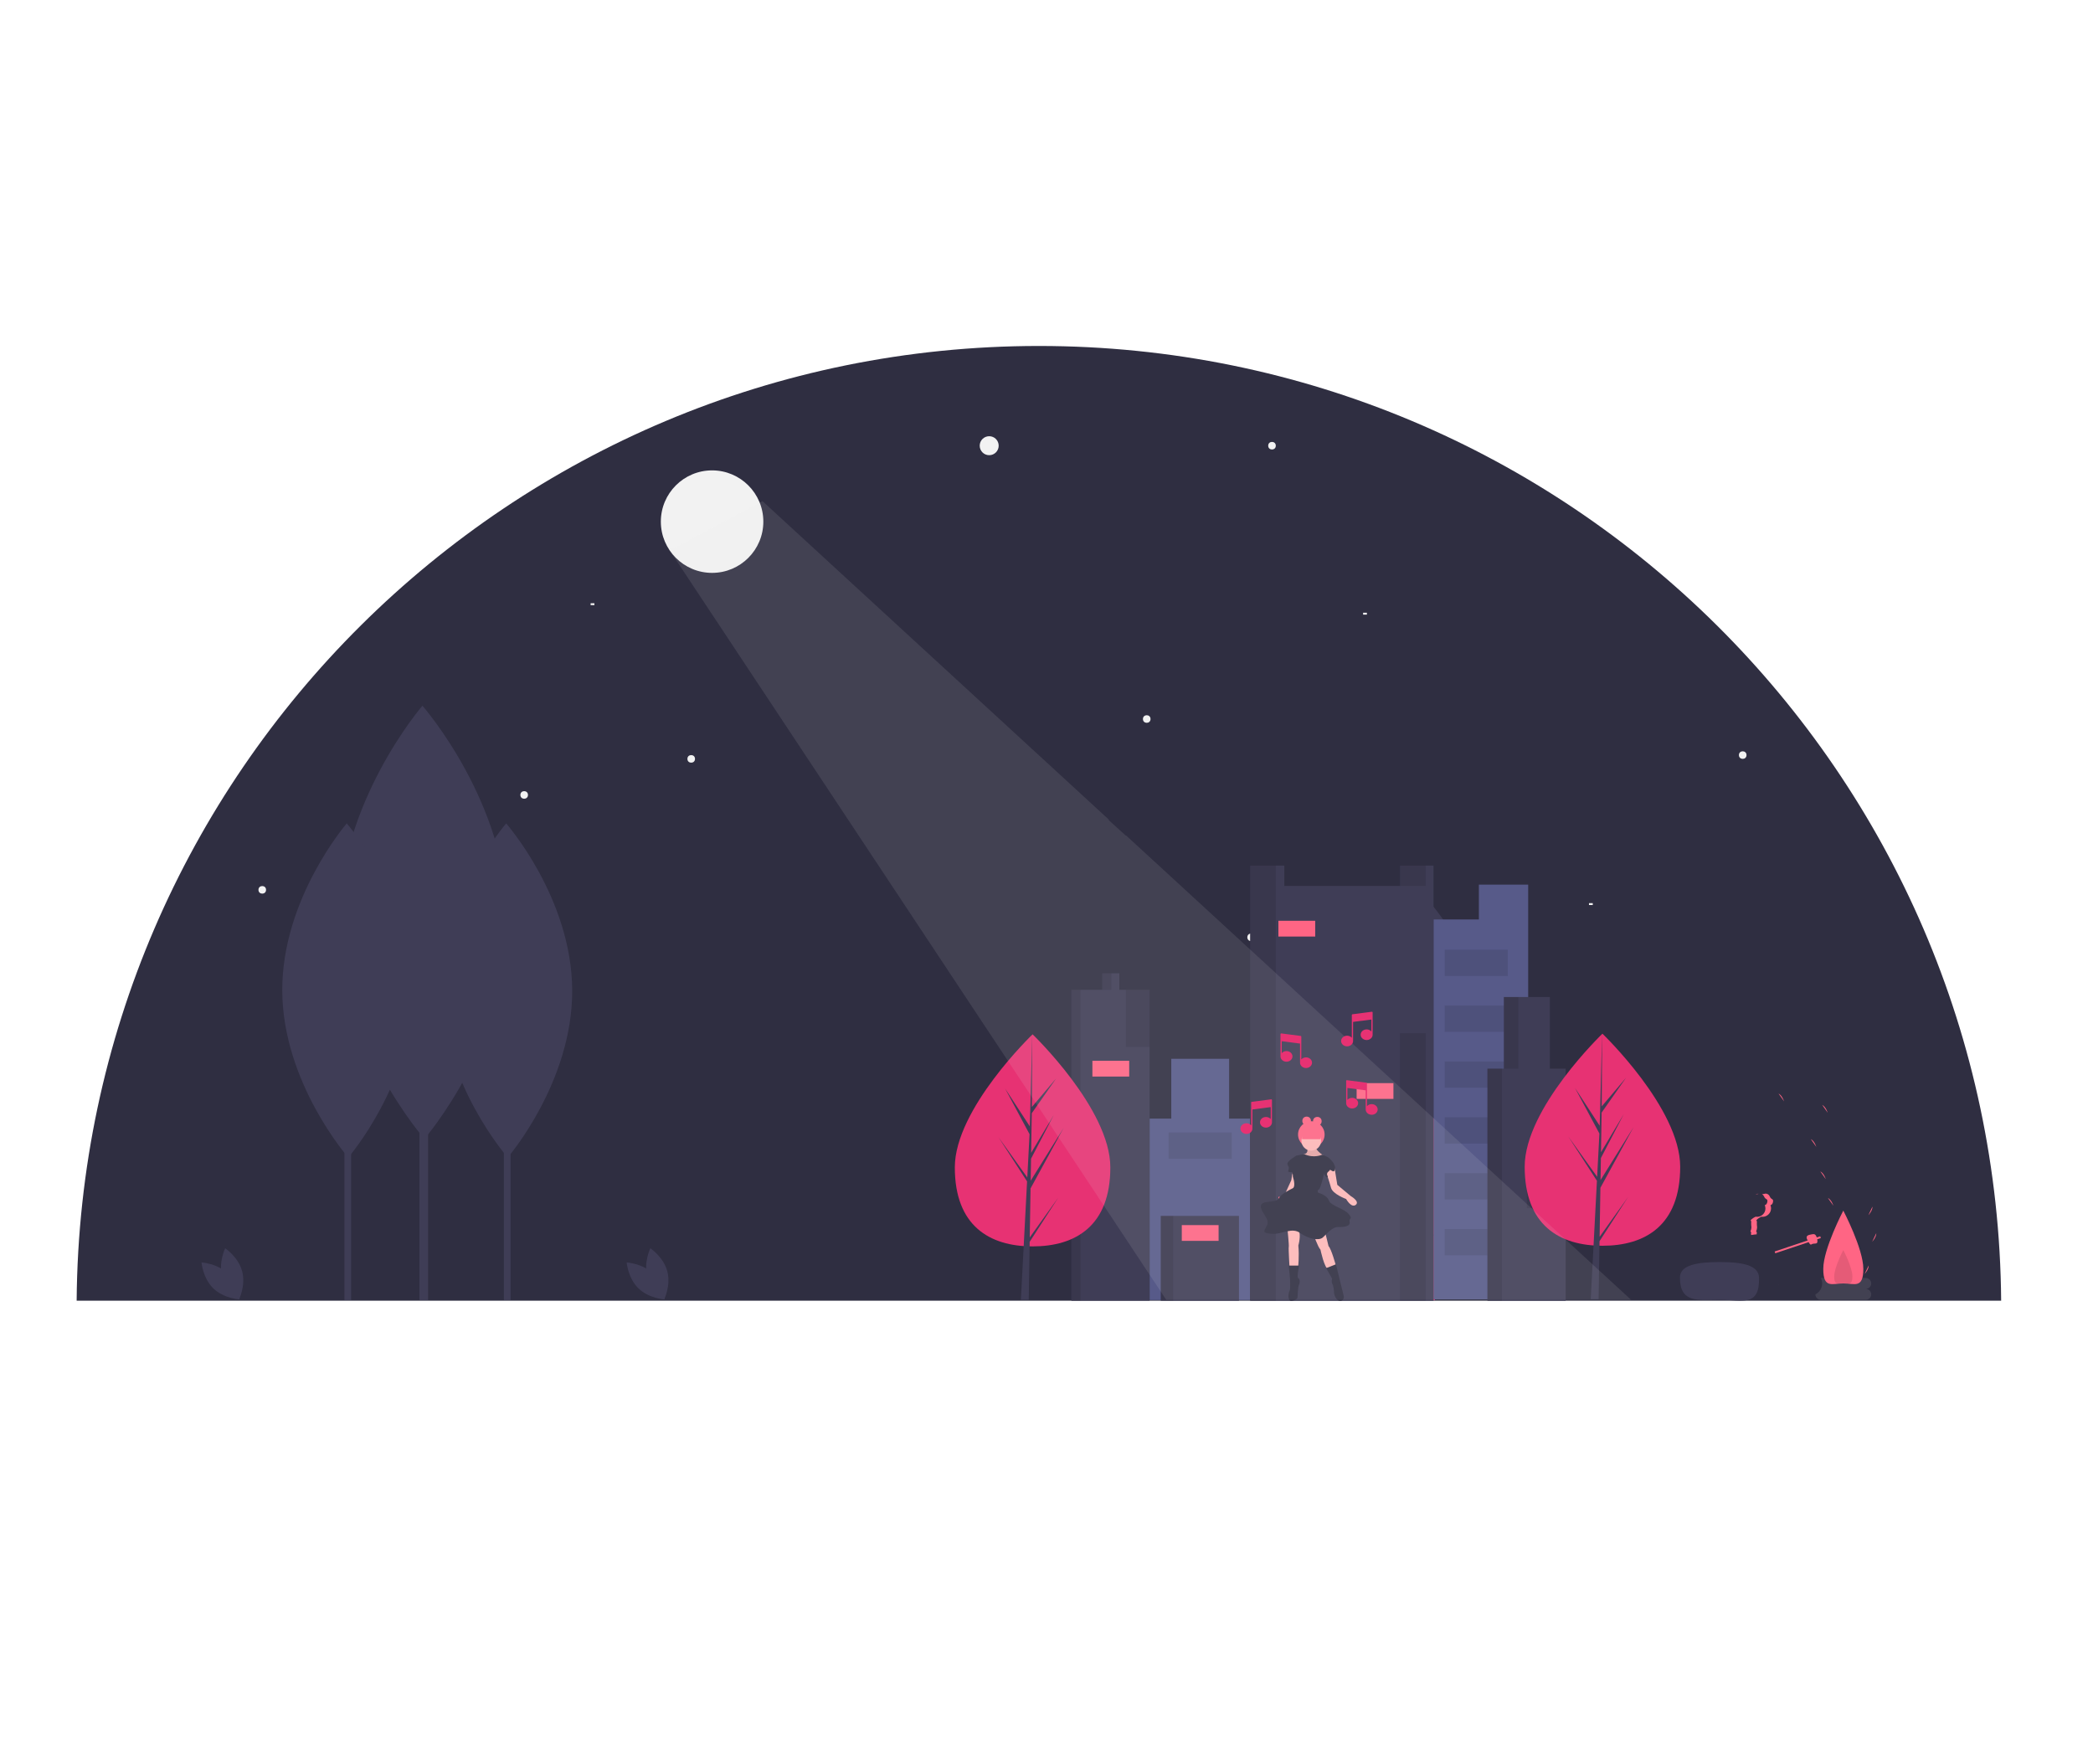 <?xml version="1.0" encoding="UTF-8" standalone="no"?>
<!-- Creator: CorelDRAW 2017 -->

<svg
   xmlns:dc="http://purl.org/dc/elements/1.1/"
   xmlns:cc="http://creativecommons.org/ns#"
   xmlns:rdf="http://www.w3.org/1999/02/22-rdf-syntax-ns#"
   xmlns:svg="http://www.w3.org/2000/svg"
   xmlns="http://www.w3.org/2000/svg"
   xmlns:sodipodi="http://sodipodi.sourceforge.net/DTD/sodipodi-0.dtd"
   xmlns:inkscape="http://www.inkscape.org/namespaces/inkscape"
   xml:space="preserve"
   width="210mm"
   height="177mm"
   version="1.1"
   style="clip-rule:evenodd;fill-rule:evenodd;image-rendering:optimizeQuality;shape-rendering:geometricPrecision;text-rendering:geometricPrecision"
   viewBox="0 0 21000 17700"
   id="svg265"
   sodipodi:docname="paradigm.svg"
   inkscape:version="0.92.4 (5da689c313, 2019-01-14)"><sodipodi:namedview
   pagecolor="#ffffff"
   bordercolor="#666666"
   borderopacity="1"
   objecttolerance="10"
   gridtolerance="10"
   guidetolerance="10"
   inkscape:pageopacity="0"
   inkscape:pageshadow="2"
   inkscape:window-width="1301"
   inkscape:window-height="744"
   id="namedview267"
   showgrid="false"
   inkscape:zoom="0.2102413"
   inkscape:cx="396.85039"
   inkscape:cy="561.25984"
   inkscape:window-x="65"
   inkscape:window-y="24"
   inkscape:window-maximized="1"
   inkscape:current-layer="svg265" />
 <defs
   id="defs7">
  <style
   type="text/css"
   id="style2">
   <![CDATA[
    .fil0 {fill:#2F2E41}
    .fil2 {fill:#3F3D56}
    .fil8 {fill:#575A89}
    .fil7 {fill:#E6D5E2}
    .fil3 {fill:#E73273}
    .fil1 {fill:#F2F2F2}
    .fil5 {fill:#FF6584}
    .fil9 {fill:#FFB8B8}
    .fil6 {fill:black;fill-opacity:0.102}
    .fil4 {fill:#F2F2F2;fill-opacity:0.102}
   ]]>
   .bg {
    animation: fade 5s 0.5s infinite;
    opacity: 0;
   }
   .moon {
    animation: move 5s 0.5s infinite;
   }
   .moonlight {
    animation: appear 5s infinite;
    transform: translateX(500px);
   }
   .tune1 {
    animation: shake 1s 1s linear infinite;
   }
   .tune2 {
    animation: shake 1s 2s linear infinite;
   }
   .tune3 {
    animation: shake 1s 3s linear infinite;
   }
   .tune4 {
    animation: shake 1s 4s linear infinite;
   }
   <!-- Animations-->
   @keyframes fade {
    70% {
      opacity: 0;
    }
    90% {
      opacity: 1;
    }
    100% {
      opacity: 0;
    }
   }
   @keyframes move {
    0% {
      transform: rotate(5deg) translateX(50px) rotate(5deg);
      opacity: 0;
    }
    10% {
      transform: rotate(5deg) translateX(50px) rotate(5deg);
      opacity: 1;
    }
    90% {
      transform: rotate(0deg) translateX(500px) rotate(0deg);
      opacity: 1;
    }
    100% {
      transform: rotate(0deg) translateX(500px) rotate(0deg);
      opacity: 0;
    }
   }
   @keyframes appear {
    0% {
        opacity: 0;
    }
    80% {
        opacity: 0;
    }
    100% {
        opacity: 1;
    }
   }
  @keyframes shake {
    10%, 90% {
      transform: translate3d(-10px, 0, 0);
    }
    20%, 80% {
      transform: translate3d(20px, 0, 0);
    }
    30%, 50%, 70% {
      transform: translate3d(-40px, 0, 0);
    }
    40%, 60% {
      transform: translate3d(40px, 0, 0);
    }
  </style>
    <clipPath
   id="id0">
     <path
   d="m 9096.77,12588.88 h 8244.77 v 5801.05 H 9096.77 Z"
   id="path4"
   inkscape:connector-curvature="0" />
    </clipPath>
 </defs>
 <g
   id="Layer_x0020_1"
   transform="translate(0,-4856.251)">
  <path
   class="fil0"
   d="m 10423.75,8327.52 c -5306.97,0 -9613.72,4281.68 -9654.68,9578.99 H 20078.43 C 20037.47,12609.2 15730.72,8327.52 10423.75,8327.52 Z"
   id="path10"
   inkscape:connector-curvature="0" />
  <circle
   class="fil1"
   cx="9925.05"
   cy="9328.15"
   r="95.22"
   id="circle12" />
  <circle
   class="fil1"
   cx="6935.19"
   cy="12470.37"
   r="38.08"
   id="circle14" />
  <circle
   class="fil1"
   cx="12553.08"
   cy="14260.48"
   r="38.08"
   id="circle16" />
  <circle
   class="fil1"
   cx="2631.31"
   cy="13784.38"
   r="38.08"
   id="circle18" />
  <circle
   class="fil1"
   cx="17485.4"
   cy="12432.28"
   r="38.08"
   id="circle20" />
  <circle
   class="fil1"
   cx="5259.34"
   cy="12832.2"
   r="38.08"
   id="circle22" />
  <circle
   class="fil1"
   cx="11505.67"
   cy="12070.45"
   r="38.08"
   id="circle24" />
  <circle
   class="fil1"
   cx="12762.56"
   cy="9328.15"
   r="38.08"
   id="circle26" />
  <rect
   class="fil1"
   x="4802.29"
   y="13822.47"
   width="38.09"
   height="19.04"
   id="rect28" />
  <rect
   class="fil1"
   x="5925.87"
   y="10908.79"
   width="38.09"
   height="19.04"
   id="rect30" />
  <rect
   class="fil1"
   x="15942.86"
   y="13917.69"
   width="38.09"
   height="19.04"
   id="rect32" />
  <rect
   class="fil1"
   x="13676.66"
   y="11004"
   width="38.09"
   height="19.04"
   id="rect34" />
  <rect
   class="fil2"
   x="5055.61"
   y="15253.34"
   width="67.02"
   height="2647.14"
   id="rect36" />
  <path
   class="fil2"
   d="m 5741.1,14790.85 c 4.27,925.64 -646.97,1679.04 -646.97,1679.04 0,0 -658.15,-747.36 -662.42,-1673 -4.27,-925.65 646.98,-1679.04 646.98,-1679.04 0,0 658.15,747.37 662.41,1673 z"
   id="path38"
   inkscape:connector-curvature="0" />
  <rect
   class="fil2"
   x="4208.55"
   y="14468.59"
   width="86.88"
   height="3431.89"
   id="rect40" />
  <path
   class="fil2"
   d="m 5097.27,14106.11 c 5.53,1200.04 -838.77,2176.79 -838.77,2176.79 0,0 -853.26,-968.92 -858.8,-2168.97 -5.53,-1200.05 838.77,-2176.78 838.77,-2176.78 0,0 853.26,968.91 858.8,2168.96 z"
   id="path42"
   inkscape:connector-curvature="0" />
  <rect
   class="fil3"
   x="14329.9"
   y="15253.34"
   width="67.02"
   height="2647.14"
   id="rect44" />
  <path
   class="fil2"
   d="m 15015.4,15590.69 c 4.26,925.64 -646.98,1679.03 -646.98,1679.03 0,0 -658.15,-747.35 -662.42,-1673 -4.27,-925.64 646.98,-1679.03 646.98,-1679.03 0,0 658.15,747.36 662.42,1673 z"
   id="path46"
   inkscape:connector-curvature="0" />
  <rect
   class="fil2"
   x="3455.93"
   y="15253.34"
   width="67.02"
   height="2647.14"
   id="rect48" />
  <path
   class="fil2"
   d="m 4141.43,14790.85 c 4.27,925.64 -646.97,1679.04 -646.97,1679.04 0,0 -658.15,-747.36 -662.42,-1673 -4.27,-925.65 646.97,-1679.04 646.97,-1679.04 0,0 658.15,747.37 662.42,1673 z"
   id="path50"
   inkscape:connector-curvature="0" />
  <path
   class="fil3"
   d="m 14830.22,16486.1 -1119.83,-1029.66 c -3.03,46.27 -4.6,93.04 -4.39,140.29 4.27,925.64 662.42,1673 662.42,1673 191.37,-236.88 347.32,-501.48 461.64,-783.49 z"
   id="path52"
   inkscape:connector-curvature="0" />
  <path
   class="fil2"
   d="m 6494.44,17664.35 c 38.37,141.83 169.8,229.67 169.8,229.67 0,0 69.21,-142.11 30.84,-283.94 -38.37,-141.83 -169.79,-229.68 -169.79,-229.68 0,0 -69.22,142.12 -30.85,283.95 z"
   id="path54"
   inkscape:connector-curvature="0" />
  <path
   class="fil2"
   d="m 6550.82,17633.87 c 105.28,102.49 118.14,260.04 118.14,260.04 0,0 -157.83,-8.62 -263.12,-111.11 -105.29,-102.5 -118.14,-260.04 -118.14,-260.04 0,0 157.84,8.62 263.12,111.11 z"
   id="path56"
   inkscape:connector-curvature="0" />
  <path
   class="fil3"
   d="m 11902.85,17664.35 c 38.37,141.83 169.8,229.67 169.8,229.67 0,0 69.21,-142.11 30.84,-283.94 -38.37,-141.83 -169.79,-229.68 -169.79,-229.68 0,0 -69.21,142.12 -30.85,283.95 z"
   id="path58"
   inkscape:connector-curvature="0" />
  <path
   class="fil3"
   d="m 11959.24,17633.87 c 105.28,102.49 118.14,260.04 118.14,260.04 0,0 -157.83,-8.62 -263.12,-111.11 -105.29,-102.5 -118.14,-260.04 -118.14,-260.04 0,0 157.83,8.62 263.12,111.11 z"
   id="path60"
   inkscape:connector-curvature="0" />
  <path
   class="fil2"
   d="m 2228.65,17664.35 c 38.37,141.83 169.79,229.67 169.79,229.67 0,0 69.21,-142.11 30.84,-283.94 -38.37,-141.83 -169.79,-229.68 -169.79,-229.68 0,0 -69.21,142.12 -30.84,283.95 z"
   id="path62"
   inkscape:connector-curvature="0" />
  <path
   class="fil2"
   d="m 2285.03,17633.87 c 105.28,102.49 118.14,260.04 118.14,260.04 0,0 -157.84,-8.62 -263.12,-111.11 -105.29,-102.5 -118.15,-260.04 -118.15,-260.04 0,0 157.85,8.62 263.13,111.11 z"
   id="path64"
   inkscape:connector-curvature="0" />
  <path
   class="fil4"
   d="m 18720.01,17788.23 c 30.25,0 54.8,-24.55 54.8,-54.81 0,-30.26 -24.55,-54.8 -54.8,-54.8 l -450.58,0.01 c 8.5,16.99 12.94,35.78 12.94,54.79 0,46.41 -26.24,88.85 -67.74,109.59 0,30.27 24.55,54.81 54.8,54.81 h 450.58 c 30.25,0 54.8,-24.54 54.8,-54.8 0,-30.26 -24.55,-54.8 -54.8,-54.8 z"
   id="path66"
   inkscape:connector-curvature="0" />
  <path
   class="fil2"
   d="m 17649.1,17675.16 c 7.7,298.84 -173.07,222.67 -392.22,222.67 -219.15,0 -399.92,38.09 -401.4,-222.67 -0.72,-128.41 178.96,-156.34 398.12,-156.34 219.15,0 392.2,27.97 395.5,156.34 z"
   id="path68"
   inkscape:connector-curvature="0" />
  <path
   class="fil5"
   d="m 17634.96,16836.61 c 3.16,-0.55 6.28,-1.41 9.4,-2.21 -2.81,-0.36 -5.65,-0.54 -8.47,-0.54 -7.25,0 -14.46,1.16 -21.35,3.41 2.49,0.22 5.03,0.34 7.53,0.34 4.31,0 8.64,-0.34 12.89,-1 z"
   id="path70"
   inkscape:connector-curvature="0" />
  <path
   class="fil5"
   d="m 17698.48,16858.29 c 2.16,4.11 3.88,8.45 6.29,12.43 3.39,5.57 8.05,10.28 13.59,13.74 4,1.95 7.7,4.53 10.9,7.63 2.68,4.06 4.11,8.82 4.11,13.69 0,1.69 -0.18,3.4 -0.53,5.07 -0.63,8.34 -3.13,16.46 -7.32,23.71 -4.11,6.91 -10.84,11.88 -18.66,13.78 4.37,10.33 6.62,21.47 6.62,32.69 0,46.36 -37.6,83.96 -83.96,83.96 -4.68,0 -9.38,-0.4 -14,-1.18 -2.42,1.59 -5.94,2.58 -8.48,3.98 -10.53,5.38 -20.62,11.79 -29.98,19.01 -4.77,3.88 -9.07,8.34 -12.78,13.25 0.51,0.54 1.26,0.82 1.7,1.41 2.49,3.77 4.13,8.05 4.76,12.52 -0.38,5.87 -0.6,11.87 -0.6,17.76 0,12.15 0.87,24.34 2.54,36.36 -0.11,8.08 -1.29,16.17 -3.5,23.96 0.05,0.4 0.07,0.81 0.07,1.22 0,2.73 -0.97,5.37 -2.74,7.45 -1.13,3.24 -2.36,6.43 -3.7,9.6 0.51,0.53 1.01,1.08 1.52,1.57 3.65,3.57 5.73,8.5 5.73,13.63 0,1.31 -0.14,2.62 -0.41,3.9 -0.83,2.53 -1.42,5.14 -1.72,7.78 0.32,3.23 1.28,6.38 2.8,9.25 0.12,0.3 0.13,0.64 0.25,0.94 12.19,-1.89 24.39,-3.74 36.65,-5.12 6.04,-0.69 12.15,-1.11 18.19,-1.2 -0.45,-1.23 -0.71,-2.54 -0.76,-3.87 0.3,-2.64 0.88,-5.25 1.73,-7.77 0.26,-1.29 0.4,-2.6 0.4,-3.91 0,-5.13 -2.07,-10.06 -5.74,-13.64 -0.5,-0.48 -1,-1.04 -1.51,-1.57 1.35,-3.16 2.58,-6.35 3.7,-9.58 1.77,-2.09 2.74,-4.73 2.74,-7.46 0,-0.41 -0.02,-0.82 -0.06,-1.22 2.2,-7.79 3.38,-15.88 3.48,-23.98 -1.67,-12 -2.53,-24.19 -2.53,-36.34 0,-5.89 0.22,-11.89 0.61,-17.75 -0.64,-4.48 -2.28,-8.76 -4.77,-12.52 -0.45,-0.6 -1.19,-0.88 -1.7,-1.41 3.71,-4.92 8,-9.38 12.78,-13.26 9.35,-7.22 19.44,-13.63 29.98,-19.01 2.53,-1.39 6.06,-2.38 8.48,-3.98 3.68,0.62 7.46,1.01 11.2,1.13 0.17,0 0.36,0 0.53,0 47.2,0 85.47,-38.27 85.47,-85.48 0,-10.64 -1.99,-21.21 -5.86,-31.12 7.81,-1.9 14.54,-6.87 18.66,-13.77 4.18,-7.26 6.69,-15.38 7.32,-23.73 0.35,-1.67 0.53,-3.37 0.53,-5.07 0,-4.87 -1.43,-9.62 -4.11,-13.68 -3.2,-3.1 -6.89,-5.68 -10.9,-7.63 -5.53,-3.46 -10.2,-8.17 -13.58,-13.76 -2.41,-3.97 -4.13,-8.32 -6.3,-12.43 -7.33,-15.52 -22.69,-25.69 -39.83,-26.38 -7.95,1 -15.94,2.59 -23.7,4.72 -3.72,0.58 -7.52,0.89 -11.32,0.89 -0.62,0 -1.26,-0.02 -1.87,-0.03 8.3,5.01 15.08,12.22 19.59,20.81 z"
   id="path72"
   inkscape:connector-curvature="0" />
  <path
   class="fil5"
   d="m 17844.98,17745.58 c 0.94,0.86 1.86,1.76 2.82,2.59 -0.7,-1.02 -1.48,-2.01 -2.1,-3.07 z"
   id="path74"
   inkscape:connector-curvature="0" />
  <path
   class="fil5"
   d="m 18695.66,17587.3 c 0,201.76 -89.97,146.13 -200.93,146.13 -110.97,0 -200.93,55.63 -200.93,-146.13 0,-201.77 200.93,-584.53 200.93,-584.53 0,0 200.93,382.76 200.93,584.53 z"
   id="path76"
   inkscape:connector-curvature="0" />
  <path
   class="fil6"
   d="m 18586.06,17664.49 c 0,91.71 -40.89,66.43 -91.33,66.43 -50.44,0 -91.33,25.28 -91.33,-66.43 0,-91.71 91.33,-265.69 91.33,-265.69 0,0 91.33,173.99 91.33,265.69 z"
   id="path78"
   inkscape:connector-curvature="0" />
  <g
   id="g82">
   <path
   class="fil5"
   d="m 18746.58,17048.17 c 0,0 41.75,-43.41 40.91,-85.98 z m 0,0 z"
   id="path80"
   inkscape:connector-curvature="0" />
  </g>
  <g
   id="g86">
   <path
   class="fil5"
   d="m 18318.79,16686.49 c 0,0 -17.43,-57.64 -54.96,-77.75 z m 0,0 z"
   id="path84"
   inkscape:connector-curvature="0" />
  </g>
  <g
   id="g90">
   <path
   class="fil5"
   d="m 17899.83,15905.7 c 0,0 -17.43,-57.64 -54.96,-77.75 z m 0,0 z"
   id="path88"
   inkscape:connector-curvature="0" />
  </g>
  <g
   id="g94">
   <path
   class="fil5"
   d="m 18394.96,16953.11 c 0,0 -17.42,-57.65 -54.96,-77.76 z m 0,0 z"
   id="path92"
   inkscape:connector-curvature="0" />
  </g>
  <g
   id="g98">
   <path
   class="fil5"
   d="m 18337.83,16019.96 c 0,0 -17.42,-57.64 -54.96,-77.75 z m 0,0 z"
   id="path96"
   inkscape:connector-curvature="0" />
  </g>
  <g
   id="g102">
   <path
   class="fil5"
   d="m 18223.57,16362.75 c 0,0 -17.42,-57.65 -54.96,-77.76 z m 0,0 z"
   id="path100"
   inkscape:connector-curvature="0" />
  </g>
  <g
   id="g106">
   <path
   class="fil5"
   d="m 18708.49,17638.53 c 0,0 41.75,-43.41 40.91,-85.98 z m 0,0 z"
   id="path104"
   inkscape:connector-curvature="0" />
  </g>
  <g
   id="g110">
   <path
   class="fil5"
   d="m 18784.67,17314.79 c 0,0 41.75,-43.41 40.91,-85.99 z m 0,0 z"
   id="path108"
   inkscape:connector-curvature="0" />
  </g>
  <rect
   class="fil5"
   transform="matrix(0.683,-0.228,0.228,0.683,17806.1,17412.7)"
   width="669.35"
   height="26.47"
   id="rect112"
   x="0"
   y="0" />
  <path
   class="fil5"
   d="m 18230,17278.52 c 17.15,67.04 -11.65,51.03 -37.92,56.46 -26.27,5.44 -21.1,29.63 -57.21,-36.78 -24.98,-45.92 11.64,-51.03 37.91,-56.46 26.28,-5.44 45.51,-9.01 57.22,36.78 z"
   id="path114"
   inkscape:connector-curvature="0" />
  <circle
   class="moon fil1"
   cx="7144.67"
   cy="10089.91"
   r="514.18"
   id="circle116" />
  <g
   id="g186">
   <path
   class="bg fil7"
   d="m 15064.78,13764.93 c -1160.66,-894.64 -2775.4,-931.2 -3953.43,-59.51 -622.74,460.8 -1105.52,1165.8 -1017.68,2239.21 31.03,379.69 117.44,691.18 243.5,946.16 510.58,1033.69 2607.65,993.89 2724.12,993.74 75.45,-0.08 150.91,1.61 226.36,5.06 263.91,12.35 381.42,-209.57 639.63,-155.7 369.24,77.03 839.36,115.63 1259.38,-30.14 70.84,-24.85 140.71,-55.12 207.17,-90.43 230.83,-122.64 635.95,15.45 787.01,-275.49 113.52,-218.36 196.22,-492.15 236.03,-833.16 144.9,-1241.91 -578.97,-2143.81 -1352.09,-2739.74 z"
   id="path118"
   inkscape:connector-curvature="0" />
   <polygon
   class="fil8"
   points="14383.24,17893.33 15332.89,17893.33 15332.89,14226.61 15332.89,14081.52 15332.89,13732 14838.27,13732 14838.27,14081.52 14383.24,14081.52 "
   id="polygon120" />
   <polygon
   class="fil8"
   points="11751.9,16079.75 11534.28,16079.75 11534.28,17899.92 12543.28,17899.92 12543.28,16079.75 12332.24,16079.75 12332.24,15479.63 11751.9,15479.63 "
   id="polygon122" />
   <rect
   class="fil2"
   x="11646.38"
   y="17055.779"
   width="784.78"
   height="850.73"
   id="rect124" />
   <polygon
   class="fil6"
   points="11646.39,17055.78 11646.39,17906.51 11771.69,17906.51 11771.69,17055.78 "
   id="polygon126" />
   <polygon
   class="fil2"
   points="12886.21,13540.74 12543.28,13540.74 12543.28,17906.51 14383.24,17906.51 14383.24,13540.74 14046.9,13540.74 14046.9,13745.19 12886.21,13745.19 "
   id="polygon128" />
   <polygon
   class="fil6"
   points="14046.9,13540.75 14046.9,13745.19 14304.09,13745.19 14304.09,13540.75 "
   id="polygon130" />
   <polygon
   class="fil6"
   points="12543.28,13540.75 12543.28,17906.51 12800.48,17906.51 12800.48,13540.75 "
   id="polygon132" />
   <polygon
   class="fil2"
   points="11059.45,14787.17 10749.49,14787.17 10749.49,17906.51 11534.28,17906.51 11534.28,14787.17 11230.91,14787.17 11230.91,14622.3 11059.45,14622.3 "
   id="polygon134" />
   <polygon
   class="fil6"
   points="11059.45,14622.3 11059.45,14787.17 11151.78,14787.17 11151.78,14622.3 "
   id="polygon136" />
   <polygon
   class="fil6"
   points="10749.49,14787.17 10749.49,17906.51 10841.82,17906.51 10841.82,14787.17 "
   id="polygon138" />
   <polygon
   class="fil6"
   points="14046.9,15222.42 14046.9,17906.51 14304.09,17906.51 14304.09,15222.42 "
   id="polygon140" />
   <polygon
   class="fil6"
   points="11296.86,14787.17 11296.86,15360.92 11534.28,15360.92 11534.28,14787.17 "
   id="polygon142" />
   <rect
   class="fil5"
   x="12826.86"
   y="14094.71"
   width="369.31"
   height="158.28"
   id="rect144" />
   <rect
   class="fil5"
   x="13611.64"
   y="15723.63"
   width="369.31"
   height="158.28"
   id="rect146" />
   <rect
   class="fil5"
   x="12826.86"
   y="16864.529"
   width="369.31"
   height="158.28"
   id="rect148" />
   <rect
   class="fil5"
   x="10960.53"
   y="15499.41"
   width="369.31"
   height="158.28"
   id="rect150" />
   <rect
   class="fil5"
   x="11857.42"
   y="17148.109"
   width="369.31"
   height="158.28"
   id="rect152" />
   <polygon
   class="fil6"
   points="11725.52,16218.24 11725.52,16482.03 12358.62,16482.03 12358.62,16218.24 "
   id="polygon154" />
   <polygon
   class="fil6"
   points="14495.35,14384.88 14495.35,14648.68 15128.45,14648.68 15128.45,14384.88 "
   id="polygon156" />
   <polygon
   class="fil6"
   points="14495.35,14945.44 14495.35,15209.23 15128.45,15209.23 15128.45,14945.44 "
   id="polygon158" />
   <polygon
   class="fil6"
   points="14495.35,15506 14495.35,15769.79 15128.45,15769.79 15128.45,15506 "
   id="polygon160" />
   <polygon
   class="fil6"
   points="14495.35,16066.56 14495.35,16330.35 15128.45,16330.35 15128.45,16066.56 "
   id="polygon162" />
   <polygon
   class="fil6"
   points="14495.35,16627.12 14495.35,16890.91 15128.45,16890.91 15128.45,16627.12 "
   id="polygon164" />
   <polygon
   class="fil6"
   points="14495.35,17187.68 14495.35,17451.47 15128.45,17451.47 15128.45,17187.68 "
   id="polygon166" />
   <polygon
   class="fil2"
   points="15088.87,15578.54 14924,15578.54 14924,17906.51 15708.79,17906.51 15708.79,15578.54 15550.52,15578.54 15550.52,14859.71 15088.87,14859.71 "
   id="polygon168" />
   <polygon
   class="fil6"
   points="15088.88,14859.71 15088.88,15578.55 15233.96,15578.55 15233.96,14859.71 "
   id="polygon170" />
   <polygon
   class="fil6"
   points="14924.01,15578.55 14924.01,17906.51 15069.09,17906.51 15069.09,15578.55 "
   id="polygon172" />
   <polygon
   class="fil6"
   points="15319.7,16745.82 15319.7,16976.64 15708.79,16976.64 15708.79,16745.82 "
   id="polygon174" />
   <rect
   class="fil5"
   x="15332.89"
   y="16402.9"
   width="369.31"
   height="158.28"
   id="rect176" />
   <path
   class="fil3"
   d="m 16858.12,16562.68 c 0,587.54 -349.29,792.69 -780.15,792.69 -430.86,0 -780.14,-205.15 -780.14,-792.69 0,-587.54 780.14,-1334.98 780.14,-1334.98 0,0 780.15,747.44 780.15,1334.98 z"
   id="path178"
   inkscape:connector-curvature="0" />
   <polygon
   class="fil2"
   points="16058.79,16696.64 16062.39,16475.54 16291.56,16035.42 16063.33,16417.04 16063.33,16417.04 16069.8,16019.39 16315.19,15668.99 16070.81,15956.85 16074.85,15227.7 16049.48,16192.96 16051.57,16153.14 15802.07,15771.24 16047.57,16229.59 16024.32,16673.7 16023.62,16661.91 15736,16260.01 16022.76,16703.55 16019.85,16759.1 16019.32,16759.92 16019.57,16764.48 15960.59,17891.23 16039.39,17891.23 16048.84,17309.24 16334.9,16866.8 16049.56,17265.49 16057.54,16773.78 16390.06,16165.45 "
   id="polygon180" />
   <path
   class="fil3"
   d="m 11140.48,16569.04 c 0,587.54 -349.28,792.69 -780.15,792.69 -430.86,0 -780.14,-205.15 -780.14,-792.69 0,-587.54 780.14,-1334.98 780.14,-1334.98 0,0 780.15,747.44 780.15,1334.98 z"
   id="path182"
   inkscape:connector-curvature="0" />
   <polygon
   class="fil2"
   points="10341.16,16703 10344.75,16481.9 10573.91,16041.78 10345.7,16423.39 10345.7,16423.4 10352.16,16025.75 10597.56,15675.35 10353.18,15963.22 10357.21,15234.06 10331.84,16199.32 10333.93,16159.5 10084.42,15777.6 10329.92,16235.94 10306.68,16680.05 10305.99,16668.27 10018.36,16266.37 10305.12,16709.91 10302.21,16765.45 10301.69,16766.28 10301.92,16770.84 10242.94,17897.58 10321.75,17897.58 10331.2,17315.6 10617.26,16873.16 10331.91,17271.85 10339.9,16780.13 10672.42,16171.81 "
   id="polygon184" />
  </g>
  <g
   id="g220">
   <path
   class="fil9"
   d="m 13112.42,16368.74 c 0,0 25.32,56.6 -26.82,67.03 -52.13,10.43 61.07,62.56 61.07,62.56 l 87.89,-14.9 44.68,-34.25 c 0,0 -89.37,-53.63 -77.45,-95.33 11.91,-41.71 -89.37,14.89 -89.37,14.89 z"
   id="path188"
   inkscape:connector-curvature="0" />
   <path
   class="fil6"
   d="m 13112.42,16368.74 c 0,0 25.32,56.6 -26.82,67.03 -52.13,10.43 61.07,62.56 61.07,62.56 l 87.89,-14.9 44.68,-34.25 c 0,0 -89.37,-53.63 -77.45,-95.33 11.91,-41.71 -89.37,14.89 -89.37,14.89 z"
   id="path190"
   inkscape:connector-curvature="0" />
   <circle
   class="fil5"
   cx="13157.1"
   cy="16239.13"
   r="133.15"
   id="circle192" />
   <path
   class="fil9"
   d="m 13385,16541.52 32.77,202.58 135.54,113.2 c 0,0 93.84,53.62 49.16,87.88 -44.69,34.26 -96.08,-58.83 -96.08,-58.83 0,0 -135.54,-49.16 -151.93,-113.21 -16.38,-64.04 -56.42,-176.55 -56.42,-176.55 z"
   id="path194"
   inkscape:connector-curvature="0" />
   <path
   class="fil9"
   d="m 12915.8,17168.61 c 0,0 19.36,184.7 14.9,198.11 -4.47,13.4 8.93,224.91 8.93,224.91 l 84.9,-19.36 c 0,0 12.67,-110.97 2.24,-219.7 0,0 31.28,-102.78 1.49,-162.36 -29.79,-59.58 -112.46,-21.6 -112.46,-21.6 z"
   id="path196"
   inkscape:connector-curvature="0" />
   <path
   class="fil9"
   d="m 13178.7,17239.36 c 0,0 43.19,128.1 70.01,154.91 0,0 39.47,189.91 79.69,197.36 40.21,7.45 75.96,-34.26 75.96,-34.26 0,0 -46.17,-171.29 -74.47,-198.1 l -34.26,-140.02 z"
   id="path198"
   inkscape:connector-curvature="0" />
   <path
   class="fil0"
   d="m 13034.96,17554.39 h -104.26 l 11.91,123.63 c 0,0 7.45,113.21 -4.47,131.08 -11.91,17.88 -22.34,101.3 19.37,98.33 41.7,-2.98 61.07,-23.85 61.07,-32.79 0,-8.94 4.47,-111.71 14.89,-129.59 10.43,-17.87 10.43,-58.09 -7.45,-64.05 -17.87,-5.95 8.94,-126.61 8.94,-126.61 z"
   id="path200"
   inkscape:connector-curvature="0" />
   <path
   class="fil0"
   d="m 13306.05,17579.72 59.58,105.75 c 0,0 -10.42,31.28 2.98,55.11 13.41,23.84 16.39,68.52 16.39,86.4 0,17.87 20.85,86.4 67.03,80.44 46.17,-5.96 26.81,-62.57 26.81,-62.57 l -35.75,-142.99 -38.73,-160.87 z"
   id="path202"
   inkscape:connector-curvature="0" />
   <polygon
   class="fil9"
   points="12950.06,16961.57 13020.07,16605.57 12972.4,16593.66 12956.02,16697.92 12847.28,16936.25 "
   id="polygon204" />
   <circle
   class="fil9"
   cx="13156.36"
   cy="16302.46"
   r="98.31"
   id="circle206" />
   <path
   class="fil0"
   d="m 13322.44,16465.56 -55.57,-24.45 c 0,0 -82.96,40.83 -181.26,-5.34 l -77.46,14.89 c 0,0 0,129.59 -13.4,140.02 -13.41,10.43 -29.79,53.62 -20.86,78.94 8.94,25.33 23.83,95.33 -2.98,108.74 -26.81,13.4 -116.18,55.11 -141.5,102.77 -25.32,47.67 -172.78,13.41 -178.74,74.48 -5.96,61.07 95.33,131.08 61.07,195.13 -34.26,64.04 -50.65,77.45 49.15,84.9 99.8,7.45 199.6,-68.52 283.01,-8.94 83.41,59.58 187.68,80.44 227.89,46.18 40.22,-34.26 90.87,-107.25 157.89,-105.76 67.03,1.49 120.65,-8.94 111.72,-52.13 -8.94,-43.2 37.23,-20.86 -8.94,-77.46 -46.17,-56.6 -180.23,-81.92 -199.59,-137.03 -19.37,-55.11 -107.25,-77.46 -107.25,-77.46 0,0 -14.89,-20.85 8.94,-34.25 23.83,-13.41 87.88,-323.23 87.88,-323.23 z"
   id="path208"
   inkscape:connector-curvature="0" />
   <path
   class="fil0"
   d="m 13029,16464.07 -20.85,-13.41 c 0,0 -99.8,56.61 -90.86,86.4 8.94,29.79 16.38,20.85 13.4,46.17 -2.98,25.32 -16.38,26.81 5.96,32.77 22.35,5.96 28.3,-8.94 28.3,11.92 0,20.85 37.24,14.89 37.24,14.89 z"
   id="path210"
   inkscape:connector-curvature="0" />
   <path
   class="fil0"
   d="m 13304.56,16473.01 17.88,-7.45 c 0,0 81.92,61.07 72.98,117.67 -8.93,56.6 -47.66,-1.49 -53.62,13.41 -5.96,14.89 -25.32,14.89 -26.81,38.72 -1.49,23.84 17.87,28.3 -1.49,32.77 -19.36,4.47 -58.09,-101.28 -58.09,-101.28 z"
   id="path212"
   inkscape:connector-curvature="0" />
   <rect
   class="fil5"
   x="13064.01"
   y="16180.32"
   width="184.7"
   height="105.76"
   id="rect214" />
   <circle
   class="fil5"
   cx="13110.18"
   cy="16102.79"
   r="43.2"
   id="circle216" />
   <circle
   class="fil5"
   cx="13217.41"
   cy="16105.77"
   r="43.2"
   id="circle218" />
  </g>
  <polygon
   class="moonlight fil4"
   points="11298.49,13238.78 11294.76,13239.72 11128.38,13088.45 11120.34,13086.11 11129,13082.81 9359.48,11455.86 9359.48,11455.86 7650.57,9884.58 6779.8,10346.46 6708.57,10362.23 7752.11,11937.15 11701.46,17897.83 16365.64,17897.83 11714.02,13620.86 11714,13620.84 "
   id="polygon222" />
  <g
   id="g256">
   <path
   class="tune1 fil3"
   d="m 12760.05,15887.54 c -1.37,-1.19 -3.17,-1.74 -4.99,-1.52 l -196.13,25.38 c -3.16,0.41 -5.52,3.09 -5.52,6.27 v 38.07 26.65 164.71 c -10.99,-12.59 -28.13,-20.72 -47.44,-20.72 -33.2,0 -60.11,23.92 -60.11,53.43 0,29.5 26.91,53.42 60.11,53.42 33.19,0 60.1,-23.92 60.1,-53.42 0,-2.1 -0.17,-4.17 -0.43,-6.21 0.25,-0.68 0.43,-1.4 0.43,-2.17 v -183.49 l 183.48,-23.74 v 119.63 c -11,-12.58 -28.14,-20.71 -47.45,-20.71 -33.2,0 -60.11,23.92 -60.11,53.42 0,29.5 26.91,53.42 60.11,53.42 33.19,0 60.1,-23.92 60.1,-53.42 0,-0.58 -0.08,-1.15 -0.09,-1.72 0.01,-0.17 0.09,-0.32 0.09,-0.49 v -157.33 -26.64 -38.06 c 0,-1.83 -0.78,-3.56 -2.15,-4.76 z"
   id="path224"
   inkscape:connector-curvature="0" />
   <g
   id="g226">
   </g>
   <g
   id="g228">
   </g>
   <g
   id="g230">
   </g>
   <g
   id="g232">
   </g>
   <g
   id="g234">
   </g>
   <g
   id="g236">
   </g>
   <g
   id="g238">
   </g>
   <g
   id="g240">
   </g>
   <g
   id="g242">
   </g>
   <g
   id="g244">
   </g>
   <g
   id="g246">
   </g>
   <g
   id="g248">
   </g>
   <g
   id="g250">
   </g>
   <g
   id="g252">
   </g>
   <g
   id="g254">
   </g>
  </g>
  <path
   class="tune2 fil3"
   d="m 13508.64,15695.54 c 1.37,-1.2 3.17,-1.74 5,-1.52 l 196.12,25.37 c 3.16,0.41 5.52,3.1 5.52,6.28 v 38.07 26.64 164.72 c 10.99,-12.59 28.13,-20.72 47.44,-20.72 33.2,0 60.11,23.92 60.11,53.42 0,29.5 -26.91,53.42 -60.11,53.42 -33.19,0 -60.1,-23.92 -60.1,-53.42 0,-2.1 0.17,-4.16 0.44,-6.2 -0.26,-0.69 -0.44,-1.4 -0.44,-2.17 v -183.49 l -183.47,-23.75 v 119.64 c 10.99,-12.59 28.13,-20.72 47.45,-20.72 33.19,0 60.1,23.92 60.1,53.43 0,29.5 -26.91,53.42 -60.1,53.42 -33.2,0 -60.11,-23.92 -60.11,-53.42 0,-0.59 0.08,-1.15 0.1,-1.73 -0.02,-0.17 -0.1,-0.31 -0.1,-0.48 v -157.34 -26.64 -38.06 c 0,-1.82 0.79,-3.55 2.15,-4.75 z"
   id="path258"
   inkscape:connector-curvature="0" />
  <path
   class="tune3 fil3"
   d="m 12849.94,15226.4 c 1.36,-1.2 3.17,-1.74 4.99,-1.53 l 196.13,25.38 c 3.16,0.41 5.52,3.09 5.52,6.28 v 38.06 26.65 164.72 c 10.98,-12.59 28.12,-20.72 47.44,-20.72 33.2,0 60.1,23.92 60.1,53.42 0,29.5 -26.9,53.42 -60.1,53.42 -33.2,0 -60.1,-23.92 -60.1,-53.42 0,-2.1 0.17,-4.16 0.43,-6.21 -0.25,-0.68 -0.43,-1.39 -0.43,-2.17 v -183.48 l -183.48,-23.75 v 119.63 c 11,-12.58 28.14,-20.71 47.45,-20.71 33.2,0 60.1,23.92 60.1,53.42 0,29.51 -26.9,53.43 -60.1,53.43 -33.2,0 -60.1,-23.92 -60.1,-53.43 0,-0.58 0.07,-1.14 0.09,-1.72 -0.01,-0.17 -0.09,-0.31 -0.09,-0.48 v -157.34 -26.64 -38.06 c 0,-1.82 0.78,-3.56 2.15,-4.75 z"
   id="path260"
   inkscape:connector-curvature="0" />
  <path
   class="tune4 fil3"
   d="m 13770.06,15008.93 c -1.37,-1.2 -3.17,-1.74 -5,-1.53 l -196.12,25.38 c -3.16,0.41 -5.52,3.1 -5.52,6.28 v 38.07 26.64 164.72 c -10.99,-12.59 -28.13,-20.72 -47.44,-20.72 -33.2,0 -60.11,23.92 -60.11,53.42 0,29.5 26.91,53.42 60.11,53.42 33.19,0 60.1,-23.92 60.1,-53.42 0,-2.1 -0.17,-4.16 -0.44,-6.2 0.26,-0.69 0.44,-1.4 0.44,-2.17 v -183.49 l 183.47,-23.75 v 119.64 c -10.99,-12.59 -28.13,-20.72 -47.45,-20.72 -33.19,0 -60.1,23.92 -60.1,53.42 0,29.51 26.91,53.43 60.1,53.43 33.2,0 60.11,-23.92 60.11,-53.43 0,-0.58 -0.08,-1.14 -0.1,-1.72 0.01,-0.17 0.1,-0.31 0.1,-0.48 v -157.34 -26.64 -38.06 c 0,-1.82 -0.79,-3.55 -2.15,-4.75 z"
   id="path262"
   inkscape:connector-curvature="0" />
 </g>
</svg>